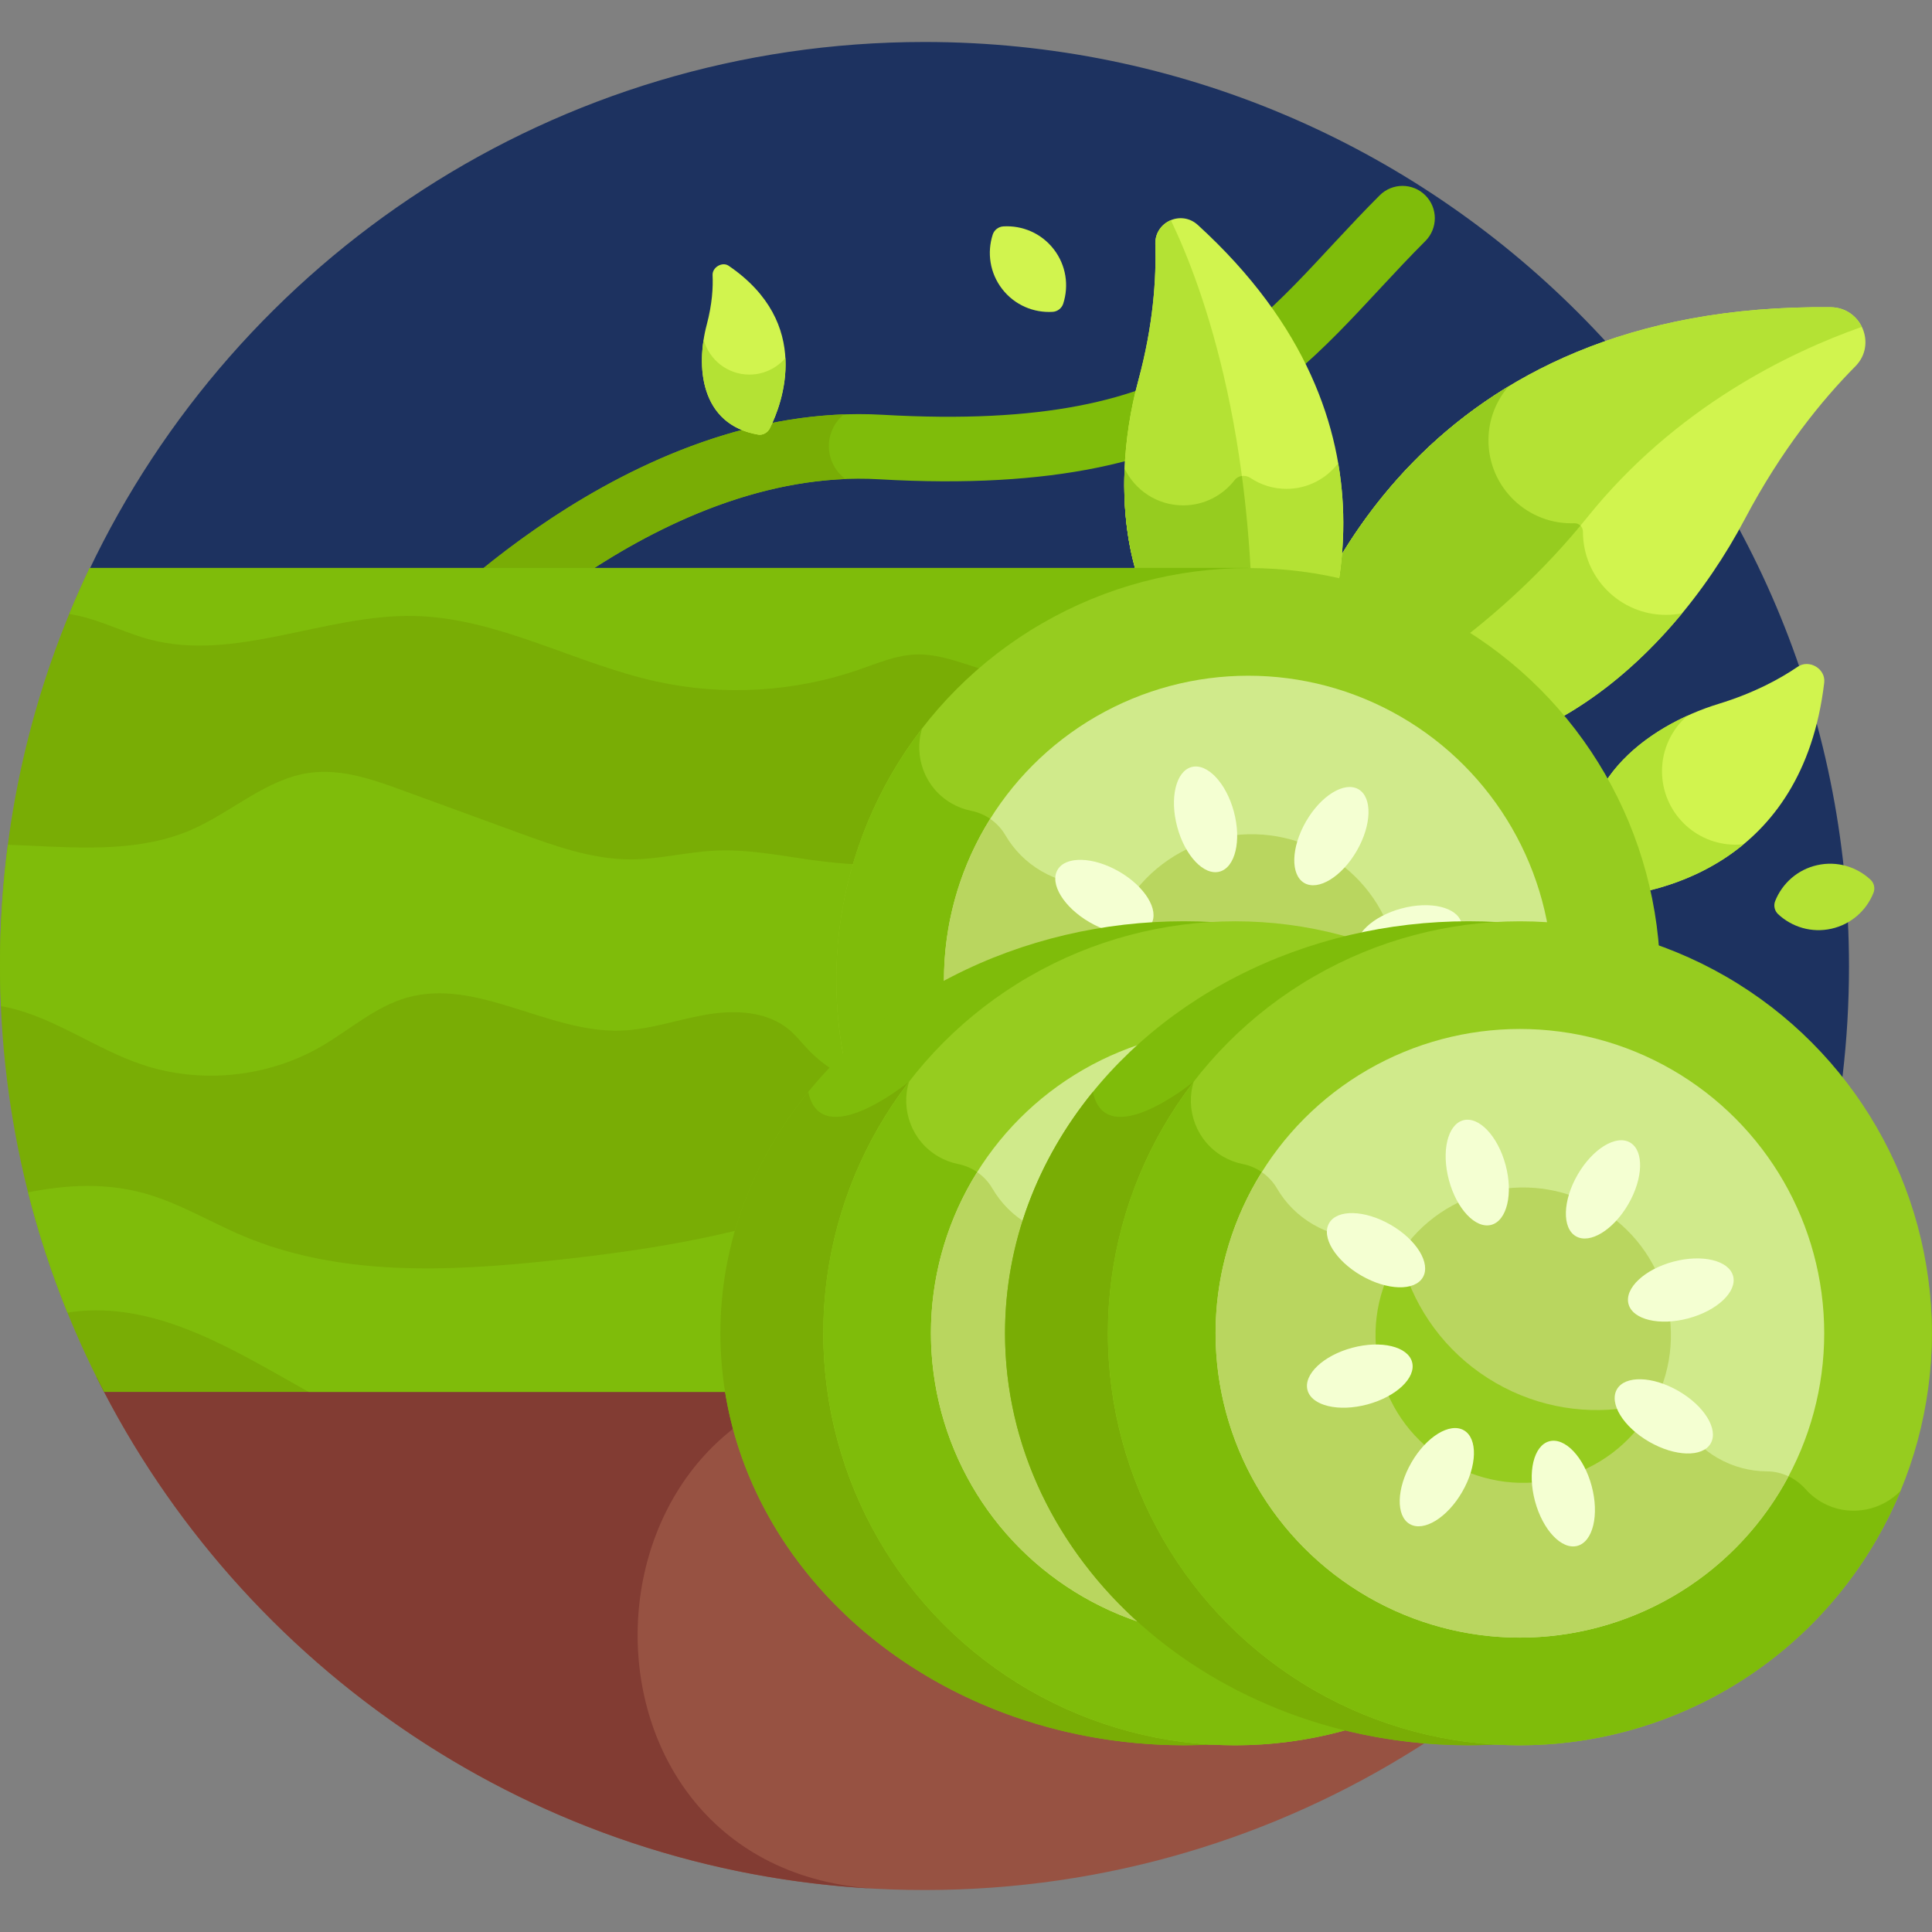 <?xml version="1.0" encoding="iso-8859-1"?>
<!-- Generator: Adobe Illustrator 21.0.0, SVG Export Plug-In . SVG Version: 6.00 Build 0)  -->
<svg version="1.1" id="Capa_1" xmlns="http://www.w3.org/2000/svg" xmlns:xlink="http://www.w3.org/1999/xlink" x="0px" y="0px"
	 viewBox="0 0 512 512" style="enable-background:new 0 0 512 512;" xml:space="preserve">
<rect x="0" y="0" width="512" height="512" fill="#808080" stroke="none"/>
<g>
	<path style="fill:#1D3260;" d="M23.707,151.511L397.009,448.27c56.648-44.876,92.994-114.263,92.994-192.145
		c0-135.311-109.691-245.002-245.002-245.002c-97.833,0-182.26,57.35-221.53,140.258L23.707,151.511z"/>
	<path style="fill:#975242;" d="M25.591,364.974c40.132,80.554,123.301,135.903,219.411,135.903s179.279-55.349,219.411-135.903
		H25.591z"/>
	<g>
		<path style="fill:#823C33;" d="M236.853,364.974H25.591c38.412,77.102,116.254,131.106,207.132,135.593
			C145.188,496.025,148.981,364.974,236.853,364.974z"/>
	</g>
	<g>
		<path style="fill:#7FBC0A;" d="M107.82,181.867c-3.493-3.181-3.751-8.59-0.573-12.085c2.37-2.606,58.825-63.768,126.677-59.86
			c85.228,4.887,98.612-25.059,131.704-58.151c3.343-3.344,8.763-3.344,12.108-0.001c3.343,3.343,3.343,8.764,0,12.107
			c-32.366,32.366-50.994,68.527-144.793,63.138c-59.664-3.41-112.505,53.712-113.032,54.29
			C116.748,184.772,111.339,185.069,107.82,181.867z"/>
	</g>
	<g>
		<path style="fill:#79AD05;" d="M219.659,118.226c0-3.385,1.547-6.409,3.973-8.403c-63.179,2.289-114.135,57.485-116.384,59.958
			c-3.178,3.496-2.92,8.904,0.573,12.085c3.518,3.203,8.928,2.905,12.091-0.563c0.5-0.549,48.219-52.126,104.146-54.356
			C221.393,124.966,219.659,121.803,219.659,118.226z"/>
	</g>
	<path style="fill:#D1F44E;" d="M344.986,193.803c53.795,23.183,97.444-18.389,117.377-56.182
		c9.768-18.521,20.596-31.736,29.328-40.54c5.736-5.783,1.618-15.575-6.525-15.663c-108.048-1.166-138.358,76.53-145.299,101.47
		C338.639,187.298,340.782,191.991,344.986,193.803z"/>
	<g>
		<path style="fill:#B4E234;" d="M441.499,162.948c-12.15,0-22-9.85-22-22c0-0.008,0-0.017,0-0.025
			c0.001-1.264-1.007-2.302-2.27-2.257c-0.256,0.009-0.514,0.014-0.773,0.014c-12.615,0-22.75-10.617-21.956-23.403
			c0.302-4.864,2.233-9.321,5.24-12.839c-40.536,24.584-55.294,63.996-59.874,80.451c-1.227,4.41,0.915,9.103,5.119,10.915
			c41.888,18.052,77.623-3.159,100.801-31.276C444.4,162.801,442.967,162.948,441.499,162.948z"/>
	</g>
	<path style="fill:#B4E234;" d="M485.166,81.417c-108.048-1.166-138.358,76.53-145.299,101.47c-1.227,4.41,0.915,9.103,5.119,10.915
		c0.59,0.254,1.176,0.49,1.763,0.729c18.457-8.878,49.444-26.999,73.882-57.421c23.498-29.252,53.66-43.755,72.76-50.484
		C491.958,83.688,489.023,81.459,485.166,81.417z"/>
	<g>
		<path style="fill:#96CC1F;" d="M417.229,138.666c-0.256,0.009-0.514,0.014-0.773,0.014c-12.615,0-22.75-10.617-21.956-23.403
			c0.302-4.864,2.233-9.321,5.24-12.839c-40.536,24.584-55.294,63.996-59.874,80.451c-1.227,4.41,0.915,9.103,5.119,10.915
			c0.59,0.254,1.176,0.49,1.763,0.729c18.008-8.662,47.943-26.13,72.086-55.232C418.425,138.89,417.859,138.643,417.229,138.666z"/>
	</g>
	<path style="fill:#D1F44E;" d="M336.27,189.02c-40.149-14.359-42.753-58.158-34.606-88.174c3.993-14.71,4.787-27.12,4.508-36.141
		c-0.183-5.926,6.869-9.096,11.249-5.1c58.105,53.01,35.677,109.421,26.993,126.145C342.878,188.706,339.407,190.142,336.27,189.02z
		"/>
	<g>
		<path style="fill:#B4E234;" d="M340.928,129.554c-3.529,0-6.807-1.062-9.538-2.882c-1.359-0.905-3.204-0.734-4.204,0.558
			c-3.153,4.073-8.083,6.699-13.633,6.699c-6.824,0-12.716-3.965-15.514-9.714c-1.105,25.956,7.707,53.888,38.231,64.804
			c3.137,1.122,6.608-0.314,8.143-3.27c5.171-9.959,15.213-33.992,10.224-62.998C351.485,126.881,346.523,129.554,340.928,129.554z"
			/>
	</g>
	<path style="fill:#B4E234;" d="M306.171,64.705c0.279,9.022-0.515,21.432-4.508,36.141c-7.82,28.811-5.712,70.305,29.973,86.289
		c2.866-68.811-12.965-111.364-21.348-128.777C307.902,59.348,306.077,61.656,306.171,64.705z"/>
	<g>
		<path style="fill:#96CC1F;" d="M327.186,127.23c-3.153,4.073-8.083,6.699-13.633,6.699c-6.83,0-12.726-3.972-15.521-9.729
			c-1.042,24.584,6.828,50.941,33.605,62.935c0.972-23.344-0.211-43.656-2.521-60.999
			C328.374,126.234,327.677,126.595,327.186,127.23z"/>
	</g>
	<path style="fill:#D1F44E;" d="M200.922,115.178c-15.364-2.658-16.573-18.031-13.619-29.169c1.448-5.458,1.689-9.907,1.538-13.089
		c-0.099-2.09,2.571-3.642,4.259-2.491c22.395,15.275,14.132,36.639,10.907,43.096C203.438,114.666,202.123,115.386,200.922,115.178
		z"/>
	<path style="fill:#D1F44E;" d="M422.039,234.49c-7.839-26.007,14.394-42.148,33.453-47.974c9.34-2.855,16.23-6.621,20.908-9.81
		c3.073-2.095,7.47,0.555,7.036,4.211c-5.753,48.506-44.313,55.702-56.528,56.763C424.749,237.868,422.651,236.522,422.039,234.49z"
		/>
	<g>
		<path style="fill:#B4E234;" d="M459.929,223.851c-10.758,0-19.48-8.721-19.48-19.48c0-5.871,2.609-11.122,6.717-14.694
			c-16.509,7.521-31.838,22.548-25.128,44.812c0.613,2.032,2.71,3.378,4.87,3.19c6.888-0.598,22.153-3.149,35.189-13.957
			C461.385,223.803,460.663,223.851,459.929,223.851z"/>
	</g>
	<path style="fill:#D1F44E;" d="M265.881,59.999c-1.28,0.078-2.408,0.953-2.801,2.174c-1.538,4.768-0.78,10.183,2.524,14.44
		c3.303,4.257,8.361,6.336,13.362,6.03c1.28-0.078,2.407-0.953,2.801-2.174c1.538-4.768,0.78-10.184-2.524-14.44
		C275.939,61.771,270.882,59.692,265.881,59.999z"/>
	<path style="fill:#79AD05;" d="M23.755,150.523C8.531,182.438,0,218.159,0,255.875c0,40.759,9.965,79.187,27.574,112.999h303.229
		v-2.283c-58.013-1.2-104.673-48.598-104.673-106.899c0-58.3,46.66-105.698,104.673-106.898v-2.283H24.707
		C24.389,150.511,24.073,150.52,23.755,150.523z"/>
	<g>
		<path style="fill:#7FBC0A;" d="M218.603,228.357c-9.652-1.137-19.255-3.388-28.964-2.939c-7.485,0.346-14.85,2.295-22.344,2.325
			c-10.338,0.041-20.302-3.556-30.012-7.106c-10.123-3.701-20.245-7.402-30.368-11.103c-7.941-2.904-16.269-5.854-24.652-4.751
			c-11.628,1.529-20.776,10.427-31.528,15.111c-13.356,5.818-28.535,4.898-43.085,4.207c-1.856-0.088-3.713-0.156-5.569-0.233
			C0.714,234.343,0,245.025,0,255.875c0,3.605,0.094,7.188,0.248,10.755c0.466,0.084,0.933,0.158,1.396,0.257
			c12.709,2.72,23.512,10.998,35.819,15.176c15.548,5.277,33.336,3.524,47.556-4.686c7.607-4.393,14.364-10.583,22.813-12.988
			c18.626-5.301,37.385,9.392,56.739,8.731c7.682-0.262,15.056-2.948,22.634-4.238c7.578-1.29,16.085-0.931,21.96,4.026
			c1.883,1.589,3.391,3.567,5.096,5.345c4.361,4.545,9.761,7.577,15.651,9.708c-2.463-9.005-3.783-18.482-3.783-28.269
			c0-10.601,1.549-20.839,4.423-30.507C226.559,229.098,222.57,228.824,218.603,228.357z"/>
	</g>
	<g>
		<path style="fill:#7FBC0A;" d="M23.753,150.528c-1.905,3.995-3.699,8.053-5.391,12.164c1.643,0.293,3.276,0.661,4.896,1.121
			c5.48,1.557,10.646,4.098,16.146,5.583c22.92,6.19,46.672-6.676,70.408-6.155c22.212,0.488,42.404,12.568,64.101,17.353
			c17.737,3.912,36.55,2.817,53.714-3.125c4.964-1.719,9.915-3.859,15.165-4.029c4.598-0.149,9.095,1.228,13.473,2.639
			c2.423,0.78,4.834,1.593,7.246,2.403c18.168-15.571,41.616-25.157,67.293-25.688v-2.283H24.707
			C24.388,150.511,24.072,150.525,23.753,150.528z"/>
	</g>
	<g>
		<path style="fill:#7FBC0A;" d="M240.721,313.633l-3.117-2.171c-7.302,2.815-14.499,5.903-21.871,8.527
			c-22.187,7.897-45.663,11.494-69.077,14.021c-27.609,2.979-56.54,4.344-82.135-6.429c-8.828-3.715-17.116-8.828-26.354-11.363
			c-10.175-2.792-20.429-2.277-30.727-0.232c2.759,10.937,6.258,21.578,10.432,31.875c1.159-0.177,2.321-0.331,3.493-0.428
			c21.389-1.783,41.026,10.558,59.746,21.056c0.232,0.13,0.468,0.255,0.701,0.385h211.507l2.507-8.928
			C272.552,351.3,253.107,334.787,240.721,313.633z"/>
	</g>
	<g>
		
			<ellipse transform="matrix(0.5 -0.866 0.866 0.5 -59.505 416.354)" style="fill:#96CC1F;" cx="330.821" cy="259.71" rx="109.181" ry="109.181"/>
		<g>
			<path style="fill:#7FBC0A;" d="M412.318,305.267c-2.305-1.038-4.251-2.499-5.804-4.24c-2.615-2.934-6.288-4.698-10.218-4.715
				c-4.459-0.019-8.973-1.165-13.111-3.554c-3.596-2.076-6.52-4.868-8.698-8.092c-2.926-4.33-8.236-6.48-13.372-5.518
				c-12.164,2.278-25.169,0.393-36.727-6.281c-11.713-6.762-19.913-17.268-23.969-29.133c-1.805-5.279-6.63-9.062-12.205-9.289
				c-4.141-0.168-8.303-1.313-12.142-3.53c-4.139-2.389-7.388-5.727-9.634-9.579c-1.958-3.359-5.261-5.703-9.073-6.465
				c-1.781-0.356-3.536-1.005-5.197-1.964c-7.06-4.076-10.104-12.408-7.805-19.882c-2.923,3.799-5.633,7.831-8.096,12.095
				c-30.15,52.221-12.257,118.995,39.963,149.144c52.221,30.15,118.995,12.258,149.145-39.963c2.427-4.204,4.539-8.503,6.35-12.87
				C426.81,306.565,418.965,308.258,412.318,305.267z"/>
		</g>
		
			<ellipse transform="matrix(0.5 -0.866 0.866 0.5 -59.505 416.355)" style="fill:#D0EA8B;" cx="330.821" cy="259.71" rx="80.647" ry="80.647"/>
		<g>
			<path style="fill:#B9D65F;" d="M396.296,296.311c-4.459-0.019-8.973-1.165-13.111-3.554c-3.596-2.076-6.52-4.868-8.698-8.092
				c-2.926-4.33-8.236-6.48-13.372-5.518c-12.164,2.278-25.169,0.393-36.727-6.281c-11.713-6.762-19.913-17.268-23.969-29.133
				c-1.805-5.279-6.63-9.062-12.205-9.289c-4.141-0.168-8.303-1.313-12.142-3.53c-4.139-2.389-7.388-5.727-9.634-9.579
				c-1.014-1.739-2.394-3.199-4.012-4.315c-0.488,0.783-0.982,1.56-1.447,2.366c-22.27,38.573-9.054,87.896,29.519,110.166
				c38.573,22.27,87.896,9.054,110.167-29.519c0.461-0.799,0.884-1.609,1.315-2.416C400.22,296.784,398.292,296.32,396.296,296.311z
				"/>
		</g>
		
			<ellipse transform="matrix(0.5 -0.866 0.866 0.5 -59.505 417.362)" style="fill:#B9D65F;" cx="331.693" cy="260.214" rx="39.141" ry="39.141"/>
		<path style="fill:#96CC1F;" d="M365.943,279.138c-1.573-0.286-3.209-0.293-4.827,0.01c-12.164,2.278-25.169,0.393-36.727-6.281
			c-11.713-6.762-19.913-17.268-23.969-29.133c-0.492-1.438-1.214-2.759-2.108-3.934c-0.172,0.281-0.35,0.556-0.515,0.843
			c-10.809,18.721-4.394,42.66,14.327,53.468c18.721,10.809,42.659,4.394,53.468-14.327
			C365.714,279.57,365.823,279.353,365.943,279.138z"/>
		
			<ellipse transform="matrix(0.5 -0.866 0.866 0.5 -59.506 372.32)" style="fill:#F4FFD2;" cx="292.687" cy="237.694" rx="7.771" ry="14.346"/>
		
			<ellipse transform="matrix(0.5 -0.866 0.866 0.5 -59.506 460.388)" style="fill:#F4FFD2;" cx="368.955" cy="281.727" rx="7.771" ry="14.346"/>
		
			<ellipse transform="matrix(0.5 -0.866 0.866 0.5 -15.472 416.355)" style="fill:#F4FFD2;" cx="352.838" cy="221.576" rx="14.346" ry="7.771"/>
		
			<ellipse transform="matrix(0.5 -0.866 0.866 0.5 -103.539 416.355)" style="fill:#F4FFD2;" cx="308.804" cy="297.845" rx="14.346" ry="7.771"/>
		
			<ellipse transform="matrix(0.966 -0.259 0.259 0.966 -60.345 83.852)" style="fill:#F4FFD2;" cx="288.288" cy="271.107" rx="14.346" ry="7.771"/>
		
			<ellipse transform="matrix(0.966 -0.259 0.259 0.966 -51.546 105.091)" style="fill:#F4FFD2;" cx="373.354" cy="248.314" rx="14.346" ry="7.771"/>
		
			<ellipse transform="matrix(0.966 -0.259 0.259 0.966 -45.325 90.071)" style="fill:#F4FFD2;" cx="319.424" cy="217.177" rx="7.771" ry="14.346"/>
		
			<ellipse transform="matrix(0.966 -0.259 0.259 0.966 -66.566 98.872)" style="fill:#F4FFD2;" cx="342.218" cy="302.244" rx="7.771" ry="14.346"/>
	</g>
	<ellipse style="fill:#F4FFD2;" cx="330.803" cy="303.726" rx="7.771" ry="14.346"/>
	<ellipse style="fill:#F4FFD2;" cx="374.836" cy="259.692" rx="14.346" ry="7.771"/>
	<ellipse style="fill:#F4FFD2;" cx="286.769" cy="259.692" rx="14.346" ry="7.771"/>
	
		<ellipse transform="matrix(0.707 -0.707 0.707 0.707 -99.638 341.107)" style="fill:#F4FFD2;" cx="361.939" cy="290.829" rx="7.771" ry="14.346"/>
	
		<ellipse transform="matrix(0.707 -0.707 0.707 0.707 -117.877 297.078)" style="fill:#F4FFD2;" cx="299.666" cy="290.829" rx="14.346" ry="7.771"/>
	<path style="fill:#B4E234;" d="M470.436,238.794c-0.474,1.191-0.163,2.584,0.773,3.46c3.658,3.423,8.881,5.044,14.14,3.868
		c5.258-1.175,9.294-4.866,11.147-9.52c0.474-1.191,0.163-2.584-0.773-3.46c-3.659-3.423-8.881-5.043-14.14-3.868
		C476.325,230.449,472.289,234.139,470.436,238.794z"/>
	<g>
		<path style="fill:#B4E234;" d="M198.601,99.268c-5.806,0-10.68-3.937-12.131-9.284c-1.653,10.523,0.851,22.841,14.453,25.194
			c1.201,0.208,2.515-0.512,3.086-1.653c1.639-3.282,4.572-10.416,4.127-18.642C205.827,97.564,202.416,99.268,198.601,99.268z"/>
	</g>
	<g>
		<ellipse style="fill:#7FBC0A;" cx="313.733" cy="353.325" rx="122.818" ry="109.181"/>
		<path style="fill:#79AD05;" d="M274.779,447.879c-52.22-30.149-70.113-96.923-39.963-149.144c2.244-3.888,4.696-7.58,7.326-11.082
			l-1.23-1.013c0,0-23.271,19.078-26.718,2.728c-14.641,17.976-23.278,40.069-23.278,63.958
			c0,60.299,54.987,109.181,122.818,109.181c2.719,0,5.415-0.088,8.091-0.242C305.75,461.162,289.672,456.478,274.779,447.879z"/>
		
			<ellipse transform="matrix(0.5 -0.866 0.866 0.5 -142.304 460.173)" style="fill:#96CC1F;" cx="327.369" cy="353.325" rx="109.181" ry="109.181"/>
		<g>
			<path style="fill:#7FBC0A;" d="M408.867,398.881c-2.305-1.038-4.251-2.499-5.804-4.24c-2.616-2.934-6.288-4.698-10.218-4.715
				c-4.459-0.019-8.973-1.165-13.111-3.554c-3.596-2.076-6.52-4.868-8.698-8.092c-2.926-4.33-8.236-6.48-13.372-5.518
				c-12.164,2.278-25.169,0.393-36.727-6.281c-11.713-6.762-19.913-17.268-23.969-29.133c-1.805-5.279-6.63-9.062-12.205-9.289
				c-4.141-0.168-8.303-1.313-12.142-3.53c-4.139-2.389-7.388-5.727-9.634-9.579c-1.958-3.358-5.261-5.703-9.073-6.465
				c-1.781-0.356-3.536-1.005-5.197-1.964c-7.059-4.076-10.104-12.408-7.805-19.882c-2.923,3.799-5.633,7.831-8.096,12.095
				c-30.15,52.221-12.257,118.995,39.963,149.144c52.221,30.15,118.995,12.258,149.145-39.963c2.427-4.204,4.539-8.504,6.35-12.87
				C423.358,400.179,415.513,401.873,408.867,398.881z"/>
		</g>
		
			<ellipse transform="matrix(0.5 -0.866 0.866 0.5 -142.304 460.173)" style="fill:#D0EA8B;" cx="327.369" cy="353.325" rx="80.647" ry="80.647"/>
		<g>
			<path style="fill:#B9D65F;" d="M392.844,389.926c-4.459-0.019-8.973-1.165-13.111-3.554c-3.596-2.076-6.52-4.868-8.698-8.092
				c-2.926-4.33-8.236-6.48-13.372-5.518c-12.164,2.278-25.169,0.393-36.727-6.281c-11.713-6.762-19.913-17.268-23.969-29.133
				c-1.805-5.279-6.63-9.062-12.205-9.289c-4.141-0.168-8.303-1.313-12.142-3.53c-4.139-2.389-7.388-5.727-9.634-9.579
				c-1.014-1.739-2.393-3.199-4.012-4.315c-0.488,0.783-0.982,1.56-1.447,2.366c-22.27,38.573-9.054,87.896,29.519,110.166
				c38.573,22.27,87.896,9.054,110.167-29.519c0.461-0.799,0.884-1.609,1.315-2.416
				C396.768,390.398,394.841,389.935,392.844,389.926z"/>
		</g>
		
			<ellipse transform="matrix(0.5 -0.866 0.866 0.5 -142.304 461.18)" style="fill:#B9D65F;" cx="328.241" cy="353.829" rx="39.141" ry="39.141"/>
		<path style="fill:#96CC1F;" d="M362.491,372.752c-1.573-0.286-3.209-0.293-4.827,0.01c-12.164,2.278-25.169,0.393-36.727-6.281
			c-11.713-6.762-19.913-17.268-23.969-29.133c-0.492-1.438-1.214-2.759-2.108-3.934c-0.172,0.281-0.35,0.556-0.515,0.843
			c-10.809,18.721-4.394,42.659,14.327,53.468c18.721,10.809,42.659,4.394,53.468-14.327
			C362.262,373.185,362.372,372.967,362.491,372.752z"/>
		
			<ellipse transform="matrix(0.5 -0.866 0.866 0.5 -142.304 416.138)" style="fill:#F4FFD2;" cx="289.235" cy="331.308" rx="7.771" ry="14.346"/>
		
			<ellipse transform="matrix(0.5 -0.866 0.866 0.5 -142.304 504.206)" style="fill:#F4FFD2;" cx="365.504" cy="375.342" rx="7.771" ry="14.346"/>
		
			<ellipse transform="matrix(0.5 -0.866 0.866 0.5 -98.27 460.173)" style="fill:#F4FFD2;" cx="349.386" cy="315.191" rx="14.346" ry="7.771"/>
		
			<ellipse transform="matrix(0.5 -0.866 0.866 0.5 -186.337 460.173)" style="fill:#F4FFD2;" cx="305.352" cy="391.459" rx="14.346" ry="7.771"/>
		
			<ellipse transform="matrix(0.966 -0.259 0.259 0.966 -84.691 86.149)" style="fill:#F4FFD2;" cx="284.836" cy="364.722" rx="14.346" ry="7.771"/>
		
			<ellipse transform="matrix(0.966 -0.259 0.259 0.966 -75.892 107.387)" style="fill:#F4FFD2;" cx="369.903" cy="341.928" rx="14.346" ry="7.771"/>
		
			<ellipse transform="matrix(0.966 -0.259 0.259 0.966 -69.671 92.367)" style="fill:#F4FFD2;" cx="315.973" cy="310.792" rx="7.771" ry="14.346"/>
		
			<ellipse transform="matrix(0.966 -0.259 0.259 0.966 -90.913 101.168)" style="fill:#F4FFD2;" cx="338.766" cy="395.858" rx="7.771" ry="14.346"/>
	</g>
	<g>
		<ellipse style="fill:#7FBC0A;" cx="389.164" cy="353.325" rx="122.818" ry="109.181"/>
		<path style="fill:#79AD05;" d="M350.21,447.879c-52.22-30.149-70.113-96.923-39.963-149.144c2.244-3.888,4.696-7.58,7.326-11.082
			l-1.23-1.013c0,0-23.271,19.078-26.718,2.728c-14.641,17.976-23.278,40.069-23.278,63.958
			c0,60.299,54.987,109.181,122.818,109.181c2.719,0,5.415-0.088,8.091-0.242C381.181,461.162,365.103,456.478,350.21,447.879z"/>
		
			<ellipse transform="matrix(0.5 -0.866 0.866 0.5 -104.588 525.498)" style="fill:#96CC1F;" cx="402.801" cy="353.325" rx="109.181" ry="109.181"/>
		<g>
			<path style="fill:#7FBC0A;" d="M484.298,398.881c-2.305-1.038-4.251-2.499-5.804-4.24c-2.616-2.934-6.288-4.698-10.218-4.715
				c-4.459-0.019-8.973-1.165-13.111-3.554c-3.596-2.076-6.52-4.868-8.698-8.092c-2.926-4.33-8.236-6.48-13.372-5.518
				c-12.164,2.278-25.169,0.393-36.727-6.281c-11.713-6.762-19.913-17.268-23.969-29.133c-1.805-5.279-6.63-9.062-12.205-9.289
				c-4.141-0.168-8.303-1.313-12.142-3.53c-4.139-2.389-7.388-5.727-9.634-9.579c-1.958-3.358-5.261-5.703-9.073-6.465
				c-1.781-0.356-3.536-1.005-5.197-1.964c-7.06-4.076-10.104-12.408-7.805-19.882c-2.923,3.799-5.633,7.831-8.096,12.095
				c-30.15,52.221-12.257,118.995,39.963,149.144c52.221,30.15,118.995,12.258,149.145-39.963c2.427-4.204,4.539-8.504,6.35-12.87
				C498.789,400.179,490.944,401.873,484.298,398.881z"/>
		</g>
		
			<ellipse transform="matrix(0.5 -0.866 0.866 0.5 -104.588 525.498)" style="fill:#D0EA8B;" cx="402.801" cy="353.325" rx="80.647" ry="80.647"/>
		<g>
			<path style="fill:#B9D65F;" d="M468.276,389.926c-4.459-0.019-8.973-1.165-13.111-3.554c-3.596-2.076-6.52-4.868-8.698-8.092
				c-2.926-4.33-8.236-6.48-13.372-5.518c-12.164,2.278-25.169,0.393-36.727-6.281c-11.713-6.762-19.913-17.268-23.969-29.133
				c-1.805-5.279-6.63-9.062-12.205-9.289c-4.141-0.168-8.303-1.313-12.142-3.53c-4.139-2.389-7.388-5.727-9.634-9.579
				c-1.014-1.739-2.393-3.199-4.012-4.315c-0.488,0.783-0.982,1.56-1.447,2.366c-22.27,38.573-9.054,87.896,29.519,110.166
				c38.573,22.27,87.896,9.054,110.167-29.519c0.461-0.799,0.884-1.609,1.315-2.416C472.2,390.398,470.272,389.935,468.276,389.926z
				"/>
		</g>
		
			<ellipse transform="matrix(0.5 -0.866 0.866 0.5 -104.588 526.505)" style="fill:#B9D65F;" cx="403.673" cy="353.829" rx="39.141" ry="39.141"/>
		<path style="fill:#96CC1F;" d="M437.922,372.752c-1.573-0.286-3.209-0.293-4.827,0.01c-12.164,2.278-25.169,0.393-36.727-6.281
			c-11.713-6.762-19.913-17.268-23.969-29.133c-0.492-1.438-1.214-2.759-2.108-3.934c-0.172,0.281-0.35,0.556-0.515,0.843
			c-10.809,18.721-4.394,42.659,14.327,53.468c18.721,10.809,42.659,4.394,53.468-14.327
			C437.694,373.185,437.803,372.967,437.922,372.752z"/>
		
			<ellipse transform="matrix(0.5 -0.866 0.866 0.5 -104.588 481.464)" style="fill:#F4FFD2;" cx="364.666" cy="331.308" rx="7.771" ry="14.346"/>
		
			<ellipse transform="matrix(0.5 -0.866 0.866 0.5 -104.589 569.531)" style="fill:#F4FFD2;" cx="440.935" cy="375.342" rx="7.771" ry="14.346"/>
		
			<ellipse transform="matrix(0.5 -0.866 0.866 0.5 -60.555 525.497)" style="fill:#F4FFD2;" cx="424.817" cy="315.191" rx="14.346" ry="7.771"/>
		
			<ellipse transform="matrix(0.5 -0.866 0.866 0.5 -148.622 525.497)" style="fill:#F4FFD2;" cx="380.784" cy="391.459" rx="14.346" ry="7.771"/>
		
			<ellipse transform="matrix(0.966 -0.259 0.259 0.966 -82.121 105.672)" style="fill:#F4FFD2;" cx="360.267" cy="364.722" rx="14.346" ry="7.771"/>
		
			<ellipse transform="matrix(0.966 -0.259 0.259 0.966 -73.322 126.909)" style="fill:#F4FFD2;" cx="445.334" cy="341.928" rx="14.346" ry="7.771"/>
		
			<ellipse transform="matrix(0.966 -0.259 0.259 0.966 -67.101 111.89)" style="fill:#F4FFD2;" cx="391.404" cy="310.792" rx="7.771" ry="14.346"/>
		
			<ellipse transform="matrix(0.966 -0.259 0.259 0.966 -88.343 120.692)" style="fill:#F4FFD2;" cx="414.197" cy="395.858" rx="7.771" ry="14.346"/>
	</g>
</g>
<g>
</g>
<g>
</g>
<g>
</g>
<g>
</g>
<g>
</g>
<g>
</g>
<g>
</g>
<g>
</g>
<g>
</g>
<g>
</g>
<g>
</g>
<g>
</g>
<g>
</g>
<g>
</g>
<g>
</g>
</svg>
